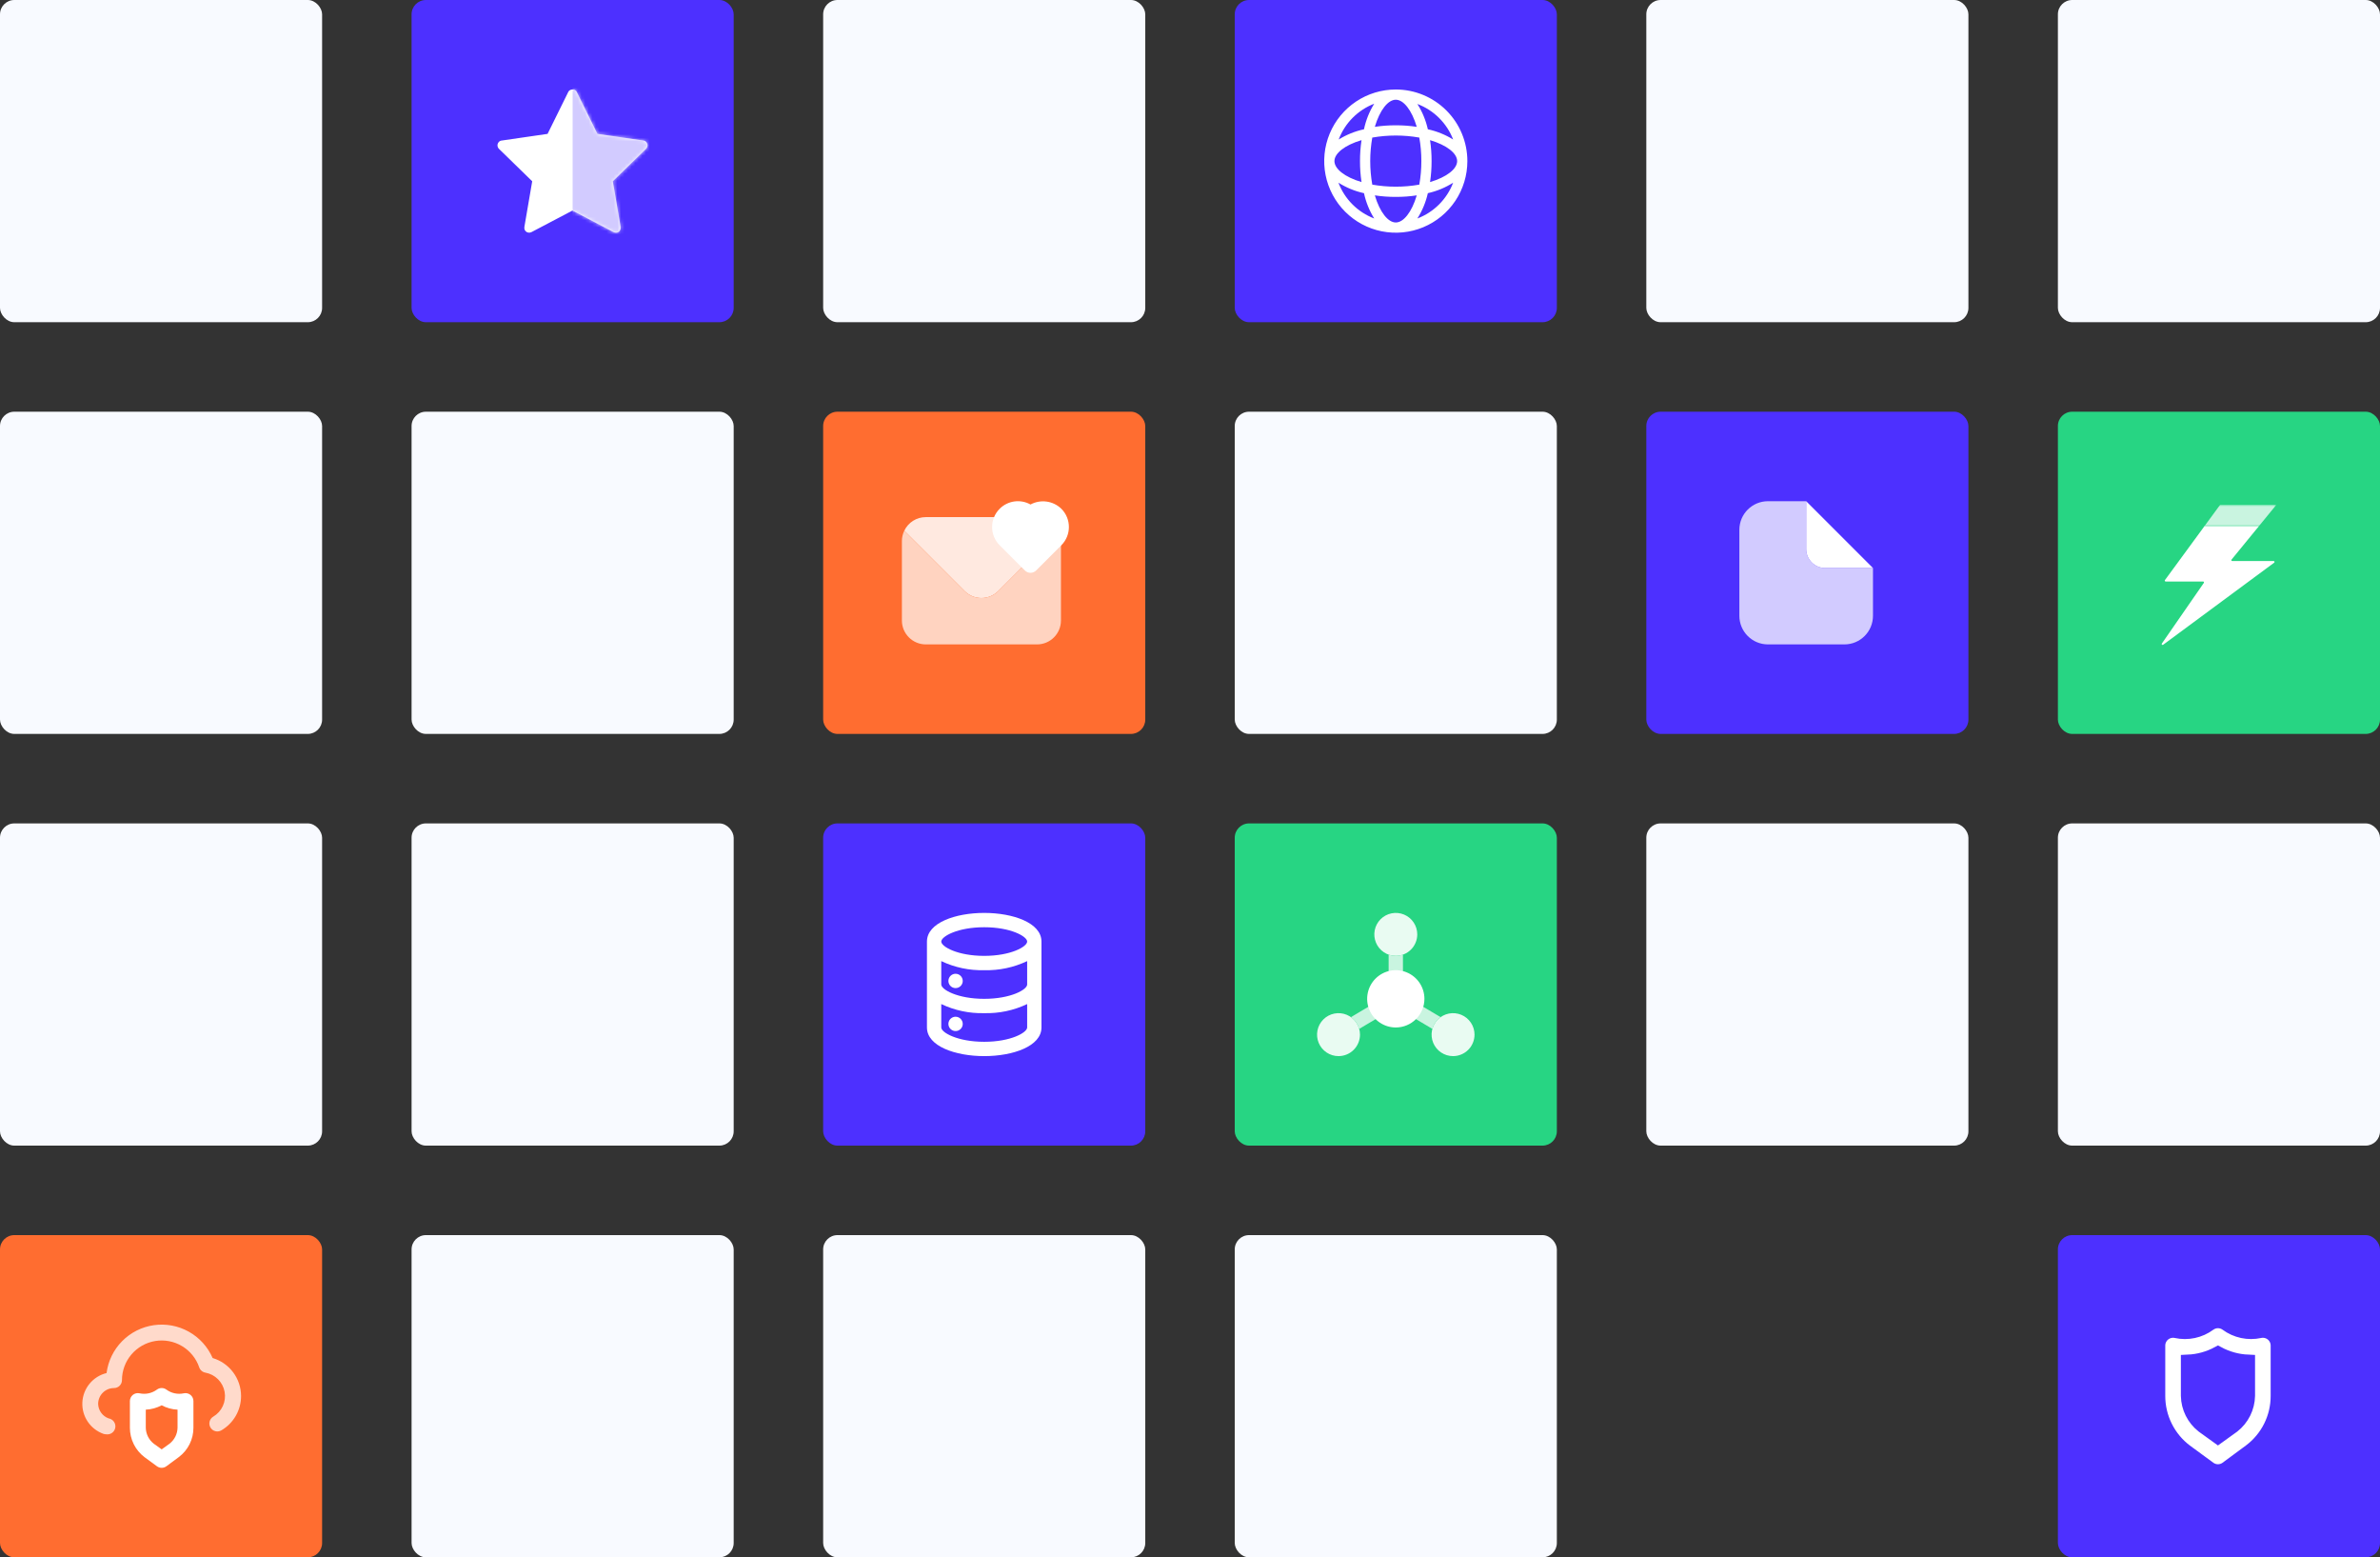 <svg width="665" height="435" viewBox="0 0 665 435" fill="none" xmlns="http://www.w3.org/2000/svg">
<rect x="0" y="0" width="665" height="435" fill="#333333" stroke="none"/>
<rect x="460" width="90" height="90" rx="4" fill="#F8FAFF"/>
<rect x="575" width="90" height="90" rx="4" fill="#F8FAFF"/>
<rect x="345" width="90" height="90" rx="4" fill="#4D30FF"/>
<path d="M390 25C386.044 25 382.178 26.173 378.889 28.371C375.6 30.568 373.036 33.692 371.522 37.346C370.009 41.001 369.613 45.022 370.384 48.902C371.156 52.781 373.061 56.345 375.858 59.142C378.655 61.939 382.219 63.844 386.098 64.616C389.978 65.387 393.999 64.991 397.654 63.478C401.308 61.964 404.432 59.4 406.629 56.111C408.827 52.822 410 48.956 410 45C410 39.696 407.893 34.609 404.142 30.858C400.391 27.107 395.304 25 390 25ZM390 62.143C387.843 62.143 385.543 59.286 384.143 54.571C386.081 54.864 388.04 55.007 390 55C391.96 55.007 393.919 54.864 395.857 54.571C394.457 59.286 392.157 62.143 390 62.143ZM390 52.143C387.797 52.146 385.598 51.955 383.429 51.571C382.667 47.224 382.667 42.776 383.429 38.429C387.776 37.667 392.224 37.667 396.571 38.429C396.955 40.598 397.146 42.797 397.143 45C397.146 47.203 396.955 49.402 396.571 51.571C394.402 51.955 392.203 52.146 390 52.143ZM380.429 50.857C375.714 49.457 372.857 47.157 372.857 45C372.857 42.843 375.714 40.543 380.429 39.143C380.136 41.081 379.993 43.039 380 45C379.993 46.961 380.136 48.919 380.429 50.857ZM390 27.857C392.157 27.857 394.457 30.714 395.857 35.429C393.919 35.136 391.96 34.993 390 35C388.04 34.993 386.081 35.136 384.143 35.429C385.543 30.714 387.843 27.857 390 27.857ZM399.571 39.143C404.286 40.543 407.143 42.843 407.143 45C407.143 47.157 404.286 49.457 399.571 50.857C399.864 48.919 400.007 46.961 400 45C400.007 43.039 399.864 41.081 399.571 39.143ZM406.029 38.971C403.854 37.619 401.461 36.652 398.957 36.114C398.397 33.606 397.406 31.213 396.029 29.043C398.3 29.901 400.365 31.229 402.088 32.94C403.811 34.651 405.154 36.706 406.029 38.971ZM383.971 28.971C382.611 31.168 381.645 33.586 381.114 36.114C378.61 36.652 376.218 37.619 374.043 38.971C374.901 36.7 376.229 34.635 377.94 32.912C379.651 31.189 381.706 29.846 383.971 28.971ZM373.971 51.029C376.163 52.414 378.581 53.405 381.114 53.957C381.652 56.461 382.619 58.853 383.971 61.029C381.693 60.163 379.624 58.824 377.9 57.1C376.176 55.376 374.837 53.307 373.971 51.029ZM396.029 61.029C397.406 58.858 398.397 56.466 398.957 53.957C401.466 53.397 403.858 52.406 406.029 51.029C405.163 53.307 403.824 55.376 402.1 57.1C400.376 58.824 398.307 60.163 396.029 61.029Z" fill="white"/>
<rect x="230" width="90" height="90" rx="4" fill="#F8FAFF"/>
<rect x="115" width="90" height="90" rx="4" fill="#4D30FF"/>
<path d="M159.964 26.354L166.022 38.629L179.568 40.597L169.766 50.152L172.08 63.643L159.964 57.273L147.848 63.643L150.162 50.152L140.36 40.597L153.906 38.629L159.964 26.354Z" fill="white"/>
<path d="M158.789 27.041C159.716 28.92 160.644 30.799 161.571 32.678C162.646 34.856 163.721 37.033 164.795 39.211C165.192 40.016 166.005 39.992 166.759 40.101C168.056 40.29 169.354 40.478 170.651 40.667C173.335 41.057 176.019 41.447 178.703 41.837C178.871 41.861 179.039 41.885 179.207 41.91C179.006 41.151 178.806 40.393 178.606 39.635C177.105 41.097 175.605 42.56 174.104 44.023C172.365 45.718 170.627 47.413 168.888 49.108C168.691 49.299 168.53 49.514 168.454 49.79C168.375 50.077 168.426 50.349 168.474 50.629C168.528 50.946 168.582 51.263 168.637 51.58C168.857 52.866 169.078 54.152 169.298 55.438C169.758 58.12 170.218 60.802 170.678 63.484C170.708 63.657 170.738 63.831 170.768 64.005C171.434 63.492 172.101 62.98 172.767 62.468C170.912 61.492 169.058 60.517 167.203 59.542C165.054 58.412 162.904 57.282 160.755 56.152C160.507 56.022 160.257 55.912 159.964 55.912C159.671 55.912 159.422 56.022 159.174 56.152C158.889 56.302 158.604 56.452 158.319 56.602C157.165 57.209 156.01 57.816 154.855 58.423C152.447 59.689 150.038 60.955 147.629 62.222C147.473 62.304 147.317 62.386 147.161 62.468C147.828 62.98 148.494 63.492 149.161 64.005C149.515 61.94 149.869 59.874 150.224 57.809C150.634 55.416 151.045 53.022 151.455 50.629C151.503 50.349 151.554 50.077 151.475 49.79C151.399 49.514 151.238 49.299 151.041 49.108C150.811 48.883 150.58 48.658 150.35 48.434C149.416 47.523 148.481 46.613 147.547 45.702C145.599 43.803 143.65 41.903 141.701 40.004C141.575 39.881 141.449 39.758 141.323 39.635C141.123 40.393 140.922 41.151 140.722 41.91C142.796 41.608 144.87 41.307 146.943 41.006C149.346 40.657 151.749 40.307 154.152 39.958C154.983 39.838 155.254 38.968 155.573 38.32C156.153 37.145 156.733 35.969 157.314 34.794C158.514 32.362 159.714 29.929 160.915 27.497C160.99 27.345 161.065 27.193 161.14 27.041C161.468 26.376 161.324 25.573 160.651 25.179C160.045 24.824 159.117 25.002 158.789 25.667C157.861 27.546 156.934 29.425 156.007 31.305C154.932 33.482 153.858 35.66 152.783 37.837C152.766 37.872 152.748 37.907 152.731 37.942C153.002 37.733 153.273 37.525 153.545 37.316C151.471 37.618 149.397 37.919 147.323 38.22C144.92 38.569 142.517 38.919 140.114 39.268C140.076 39.273 140.037 39.279 139.999 39.285C139.546 39.35 139.162 39.822 139.048 40.235C138.92 40.699 139.052 41.222 139.398 41.56C140.898 43.023 142.399 44.485 143.9 45.948C145.638 47.643 147.377 49.338 149.116 51.033C149.144 51.06 149.172 51.087 149.2 51.114C149.083 50.673 148.966 50.231 148.85 49.79C148.496 51.855 148.141 53.921 147.787 55.986C147.377 58.379 146.966 60.773 146.556 63.166C146.549 63.204 146.543 63.243 146.536 63.281C146.451 63.774 146.517 64.237 146.886 64.606C147.333 65.053 147.99 65.105 148.535 64.818C150.39 63.843 152.245 62.868 154.1 61.893C156.249 60.763 158.398 59.633 160.548 58.503C160.582 58.485 160.617 58.467 160.651 58.449C160.193 58.449 159.735 58.449 159.277 58.449C161.132 59.424 162.987 60.399 164.842 61.374C166.991 62.504 169.14 63.634 171.29 64.764C171.324 64.782 171.359 64.8 171.393 64.818C171.829 65.048 172.333 65.073 172.767 64.818C173.333 64.487 173.498 63.892 173.393 63.281C173.039 61.216 172.684 59.151 172.33 57.085C171.92 54.692 171.509 52.299 171.099 49.905C171.092 49.867 171.086 49.828 171.079 49.79C170.962 50.231 170.846 50.673 170.729 51.114C172.229 49.652 173.73 48.189 175.231 46.726C176.969 45.032 178.708 43.337 180.447 41.642C180.475 41.614 180.503 41.587 180.531 41.56C180.877 41.222 181.009 40.699 180.881 40.236C180.767 39.822 180.383 39.35 179.93 39.285C177.857 38.983 175.783 38.682 173.709 38.381C171.306 38.032 168.903 37.682 166.5 37.333C166.461 37.328 166.423 37.322 166.384 37.316C166.655 37.525 166.927 37.733 167.198 37.942C166.27 36.063 165.343 34.184 164.416 32.305C163.341 30.127 162.266 27.95 161.192 25.772C161.174 25.737 161.157 25.702 161.14 25.667C160.812 25.002 159.883 24.824 159.277 25.179C158.604 25.573 158.461 26.376 158.789 27.041Z" fill="white"/>
<mask id="mask0" mask-type="alpha" maskUnits="userSpaceOnUse" x="139" y="25" width="42" height="40">
<path d="M159.964 26.354L166.022 38.629L179.568 40.597L169.766 50.152L172.08 63.643L159.964 57.273L147.848 63.643L150.162 50.152L140.36 40.597L153.906 38.629L159.964 26.354Z" fill="white"/>
<path d="M158.789 27.041C159.716 28.92 160.644 30.799 161.571 32.678C162.646 34.856 163.721 37.033 164.795 39.211C165.192 40.016 166.005 39.992 166.759 40.101C168.056 40.29 169.354 40.478 170.651 40.667C173.335 41.057 176.019 41.447 178.703 41.837C178.871 41.861 179.039 41.885 179.207 41.91C179.006 41.151 178.806 40.393 178.606 39.635C177.105 41.097 175.605 42.56 174.104 44.023C172.365 45.718 170.627 47.413 168.888 49.108C168.691 49.299 168.53 49.514 168.454 49.79C168.375 50.077 168.426 50.349 168.474 50.629C168.528 50.946 168.582 51.263 168.637 51.58C168.857 52.866 169.078 54.152 169.298 55.438C169.758 58.12 170.218 60.802 170.678 63.484C170.708 63.657 170.738 63.831 170.768 64.005C171.434 63.492 172.101 62.98 172.767 62.468C170.912 61.492 169.058 60.517 167.203 59.542C165.054 58.412 162.904 57.282 160.755 56.152C160.507 56.022 160.257 55.912 159.964 55.912C159.671 55.912 159.422 56.022 159.174 56.152C158.889 56.302 158.604 56.452 158.319 56.602C157.165 57.209 156.01 57.816 154.855 58.423C152.447 59.689 150.038 60.955 147.629 62.222C147.473 62.304 147.317 62.386 147.161 62.468C147.828 62.98 148.494 63.492 149.161 64.005C149.515 61.94 149.869 59.874 150.224 57.809C150.634 55.416 151.045 53.022 151.455 50.629C151.503 50.349 151.554 50.077 151.475 49.79C151.399 49.514 151.238 49.299 151.041 49.108C150.811 48.883 150.58 48.658 150.35 48.434C149.416 47.523 148.481 46.613 147.547 45.702C145.599 43.803 143.65 41.903 141.701 40.004C141.575 39.881 141.449 39.758 141.323 39.635C141.123 40.393 140.922 41.151 140.722 41.91C142.796 41.608 144.87 41.307 146.943 41.006C149.346 40.657 151.749 40.307 154.152 39.958C154.983 39.838 155.254 38.968 155.573 38.32C156.153 37.145 156.733 35.969 157.314 34.794C158.514 32.362 159.714 29.929 160.915 27.497C160.99 27.345 161.065 27.193 161.14 27.041C161.468 26.376 161.324 25.573 160.651 25.179C160.045 24.824 159.117 25.002 158.789 25.667C157.861 27.546 156.934 29.425 156.007 31.305C154.932 33.482 153.858 35.66 152.783 37.837C152.766 37.872 152.748 37.907 152.731 37.942C153.002 37.733 153.273 37.525 153.545 37.316C151.471 37.618 149.397 37.919 147.323 38.22C144.92 38.569 142.517 38.919 140.114 39.268C140.076 39.273 140.037 39.279 139.999 39.285C139.546 39.35 139.162 39.822 139.048 40.235C138.92 40.699 139.052 41.222 139.398 41.56C140.898 43.023 142.399 44.485 143.9 45.948C145.638 47.643 147.377 49.338 149.116 51.033C149.144 51.06 149.172 51.087 149.2 51.114C149.083 50.673 148.966 50.231 148.85 49.79C148.496 51.855 148.141 53.921 147.787 55.986C147.377 58.379 146.966 60.773 146.556 63.166C146.549 63.204 146.543 63.243 146.536 63.281C146.451 63.774 146.517 64.237 146.886 64.606C147.333 65.053 147.99 65.105 148.535 64.818C150.39 63.843 152.245 62.868 154.1 61.893C156.249 60.763 158.398 59.633 160.548 58.503C160.582 58.485 160.617 58.467 160.651 58.449C160.193 58.449 159.735 58.449 159.277 58.449C161.132 59.424 162.987 60.399 164.842 61.374C166.991 62.504 169.14 63.634 171.29 64.764C171.324 64.782 171.359 64.8 171.393 64.818C171.829 65.048 172.333 65.073 172.767 64.818C173.333 64.487 173.498 63.892 173.393 63.281C173.039 61.216 172.684 59.151 172.33 57.085C171.92 54.692 171.509 52.299 171.099 49.905C171.092 49.867 171.086 49.828 171.079 49.79C170.962 50.231 170.846 50.673 170.729 51.114C172.229 49.652 173.73 48.189 175.231 46.726C176.969 45.032 178.708 43.337 180.447 41.642C180.475 41.614 180.503 41.587 180.531 41.56C180.877 41.222 181.009 40.699 180.881 40.236C180.767 39.822 180.383 39.35 179.93 39.285C177.857 38.983 175.783 38.682 173.709 38.381C171.306 38.032 168.903 37.682 166.5 37.333C166.461 37.328 166.423 37.322 166.384 37.316C166.655 37.525 166.927 37.733 167.198 37.942C166.27 36.063 165.343 34.184 164.416 32.305C163.341 30.127 162.266 27.95 161.192 25.772C161.174 25.737 161.157 25.702 161.14 25.667C160.812 25.002 159.883 24.824 159.277 25.179C158.604 25.573 158.461 26.376 158.789 27.041Z" fill="white"/>
</mask>
<g mask="url(#mask0)">
<rect x="160" y="23" width="26" height="49" fill="#D2CBFF"/>
</g>
<rect width="90" height="90" rx="4" fill="#F8FAFF"/>
<rect x="575" y="115" width="90" height="90" rx="4" fill="#27D583"/>
<path fill-rule="evenodd" clip-rule="evenodd" d="M631.137 147H615.932L604.909 162.031C604.788 162.196 604.906 162.429 605.111 162.429H615.569C615.771 162.429 615.889 162.655 615.774 162.821L604.047 179.761C603.886 179.993 604.174 180.272 604.401 180.104L635.436 157.165C635.63 157.022 635.528 156.714 635.287 156.714H623.716C623.505 156.714 623.389 156.469 623.523 156.306L631.137 147Z" fill="white"/>
<mask id="mask1" mask-type="alpha" maskUnits="userSpaceOnUse" x="612" y="141" width="25" height="6">
<rect x="612.189" y="141" width="24" height="6" fill="#C4C4C4"/>
</mask>
<g mask="url(#mask1)">
<path d="M620.332 141H636.046L623.189 156.714H636.046L603.189 181L616.046 162.429H604.617L620.332 141Z" fill="white" fill-opacity="0.75"/>
</g>
<rect x="460" y="115" width="90" height="90" rx="4" fill="#4D30FF"/>
<path d="M510 158.667C507.054 158.667 504.667 156.279 504.667 153.333V140H494C489.588 139.994 486.006 143.566 486 147.979C486 147.986 486 147.993 486 148V172C485.994 176.412 489.566 179.994 493.979 180C493.986 180 493.993 180 494 180H515.333C519.746 180.006 523.327 176.434 523.333 172.021C523.333 172.014 523.333 172.007 523.333 172V158.667H510Z" fill="#D2CBFF"/>
<path d="M523.333 158.667H510C507.055 158.667 504.667 156.279 504.667 153.333V140L523.333 158.667Z" fill="white"/>
<rect x="345" y="115" width="90" height="90" rx="4" fill="#F8FAFF"/>
<rect x="230" y="115" width="90" height="90" rx="4" fill="#FF6D30"/>
<path d="M295.777 148.245L278.933 165.089C276.338 167.691 272.126 167.697 269.524 165.102C269.52 165.098 269.515 165.094 269.511 165.089L252.667 148.245C253.766 145.927 256.101 144.448 258.667 144.445H289.777C292.343 144.448 294.678 145.927 295.777 148.245Z" fill="#FFE9E0"/>
<path d="M295.777 148.245L278.933 165.089C276.338 167.691 272.126 167.697 269.524 165.102C269.52 165.098 269.515 165.094 269.511 165.089L252.667 148.245C252.23 149.138 252.002 150.118 252 151.112V173.333C252.011 177.011 254.989 179.989 258.667 180H289.777C293.455 179.989 296.433 177.011 296.444 173.333V151.112C296.442 150.118 296.214 149.138 295.777 148.245Z" fill="#FFD3C0"/>
<path d="M287.937 160C287.347 160 286.782 159.766 286.366 159.349L279.317 152.303C276.503 149.488 276.503 144.925 279.318 142.111C281.6 139.829 285.12 139.343 287.935 140.919C290.761 139.396 294.248 139.879 296.554 142.111C299.365 144.927 299.365 149.486 296.554 152.302L289.508 159.349C289.091 159.766 288.526 160 287.937 160Z" fill="white"/>
<rect x="115" y="115" width="90" height="90" rx="4" fill="#F8FAFF"/>
<rect y="115" width="90" height="90" rx="4" fill="#F8FAFF"/>
<rect x="345" y="230" width="90" height="90" rx="4" fill="#27D583"/>
<path d="M374 295C372.813 295 371.653 294.648 370.667 293.989C369.68 293.33 368.911 292.392 368.457 291.296C368.003 290.2 367.884 288.993 368.115 287.829C368.347 286.666 368.918 285.596 369.757 284.757C370.596 283.918 371.666 283.347 372.829 283.115C373.993 282.884 375.2 283.003 376.296 283.457C377.392 283.911 378.33 284.68 378.989 285.667C379.648 286.653 380 287.813 380 289C379.998 290.591 379.366 292.116 378.241 293.241C377.116 294.366 375.591 294.998 374 295Z" fill="#E9FBF2"/>
<path d="M386.559 281.038C386.425 280.812 386.248 280.615 386.037 280.457C385.827 280.3 385.588 280.186 385.333 280.121C385.079 280.056 384.814 280.042 384.554 280.08C384.294 280.117 384.044 280.206 383.818 280.34L377.462 284.117C378.582 284.917 379.393 286.079 379.758 287.406L385.861 283.779C386.317 283.508 386.647 283.067 386.778 282.553C386.908 282.039 386.83 281.494 386.559 281.038Z" fill="#C9F4E0"/>
<path d="M406 295C404.813 295 403.653 294.648 402.667 293.989C401.68 293.33 400.911 292.392 400.457 291.296C400.003 290.2 399.884 288.993 400.115 287.829C400.347 286.666 400.918 285.596 401.757 284.757C402.596 283.918 403.666 283.347 404.829 283.115C405.993 282.884 407.2 283.003 408.296 283.457C409.392 283.911 410.33 284.68 410.989 285.667C411.648 286.653 412 287.813 412 289C411.998 290.591 411.366 292.116 410.241 293.241C409.116 294.366 407.591 294.998 406 295Z" fill="#E9FBF2"/>
<path d="M402.538 284.117L396.182 280.34C395.956 280.206 395.706 280.117 395.446 280.08C395.186 280.042 394.921 280.056 394.666 280.121C394.412 280.186 394.173 280.3 393.962 280.458C393.752 280.615 393.575 280.812 393.44 281.038C393.306 281.264 393.218 281.514 393.18 281.774C393.143 282.034 393.157 282.299 393.222 282.553C393.287 282.808 393.401 283.047 393.558 283.257C393.716 283.468 393.913 283.645 394.139 283.779L400.242 287.406C400.607 286.079 401.418 284.917 402.538 284.117Z" fill="#C9F4E0"/>
<path d="M390 267C388.813 267 387.653 266.648 386.667 265.989C385.68 265.33 384.911 264.392 384.457 263.296C384.003 262.2 383.884 260.993 384.115 259.829C384.347 258.666 384.918 257.596 385.757 256.757C386.596 255.918 387.666 255.347 388.829 255.115C389.993 254.884 391.2 255.003 392.296 255.457C393.392 255.911 394.33 256.68 394.989 257.667C395.648 258.653 396 259.813 396 261C395.998 262.591 395.366 264.116 394.241 265.241C393.116 266.366 391.591 266.998 390 267Z" fill="#E9FBF2"/>
<path d="M390 267C389.317 266.993 388.64 266.868 388 266.631V273C388 273.53 388.211 274.039 388.586 274.414C388.961 274.789 389.47 275 390 275C390.53 275 391.039 274.789 391.414 274.414C391.789 274.039 392 273.53 392 273V266.631C391.36 266.869 390.683 266.993 390 267Z" fill="#C9F4E0"/>
<path d="M390 285C393.314 285 396 282.314 396 279C396 275.686 393.314 273 390 273C386.686 273 384 275.686 384 279C384 282.314 386.686 285 390 285Z" fill="white"/>
<path d="M390 287C388.418 287 386.871 286.531 385.555 285.652C384.24 284.773 383.214 283.523 382.609 282.061C382.003 280.6 381.845 278.991 382.154 277.439C382.462 275.887 383.224 274.462 384.343 273.343C385.462 272.224 386.887 271.462 388.439 271.154C389.991 270.845 391.6 271.003 393.061 271.609C394.523 272.214 395.773 273.24 396.652 274.555C397.531 275.871 398 277.418 398 279C397.998 281.121 397.154 283.155 395.654 284.654C394.155 286.154 392.121 286.998 390 287ZM390 275C389.209 275 388.436 275.235 387.778 275.674C387.12 276.114 386.607 276.738 386.304 277.469C386.002 278.2 385.923 279.004 386.077 279.78C386.231 280.556 386.612 281.269 387.172 281.828C387.731 282.388 388.444 282.769 389.22 282.923C389.996 283.077 390.8 282.998 391.531 282.696C392.262 282.393 392.886 281.88 393.326 281.222C393.765 280.564 394 279.791 394 279C393.999 277.94 393.577 276.923 392.827 276.173C392.077 275.423 391.06 275.001 390 275Z" fill="white"/>
<rect x="115" y="230" width="90" height="90" rx="4" fill="#F8FAFF"/>
<rect x="230" y="230" width="90" height="90" rx="4" fill="#4D30FF"/>
<path d="M267 284C266.604 284 266.218 284.117 265.889 284.337C265.56 284.557 265.304 284.869 265.152 285.235C265.001 285.6 264.961 286.002 265.038 286.39C265.116 286.778 265.306 287.135 265.586 287.414C265.865 287.694 266.222 287.884 266.61 287.962C266.998 288.039 267.4 287.999 267.765 287.848C268.131 287.696 268.443 287.44 268.663 287.111C268.883 286.782 269 286.396 269 286C269 285.47 268.789 284.961 268.414 284.586C268.039 284.211 267.53 284 267 284ZM275 255C267 255 259 257.74 259 263V287C259 292.26 267 295 275 295C283 295 291 292.26 291 287V263C291 257.74 283 255 275 255ZM287 287C287 288.42 282.44 291 275 291C267.56 291 263 288.42 263 287V280.46C266.744 282.24 270.856 283.11 275 283C279.144 283.11 283.256 282.24 287 280.46V287ZM287 275C287 276.42 282.44 279 275 279C267.56 279 263 276.42 263 275V268.46C266.744 270.24 270.856 271.11 275 271C279.144 271.11 283.256 270.24 287 268.46V275ZM275 267C267.56 267 263 264.42 263 263C263 261.58 267.56 259 275 259C282.44 259 287 261.58 287 263C287 264.42 282.44 267 275 267ZM267 272C266.604 272 266.218 272.117 265.889 272.337C265.56 272.557 265.304 272.869 265.152 273.235C265.001 273.6 264.961 274.002 265.038 274.39C265.116 274.778 265.306 275.135 265.586 275.414C265.865 275.694 266.222 275.884 266.61 275.962C266.998 276.039 267.4 275.999 267.765 275.848C268.131 275.696 268.443 275.44 268.663 275.111C268.883 274.782 269 274.396 269 274C269 273.47 268.789 272.961 268.414 272.586C268.039 272.211 267.53 272 267 272Z" fill="white"/>
<rect y="230" width="90" height="90" rx="4" fill="#F8FAFF"/>
<rect x="460" y="230" width="90" height="90" rx="4" fill="#F8FAFF"/>
<rect x="575" y="230" width="90" height="90" rx="4" fill="#F8FAFF"/>
<rect x="345" y="345" width="90" height="90" rx="4" fill="#F8FAFF"/>
<rect x="230" y="345" width="90" height="90" rx="4" fill="#F8FAFF"/>
<rect x="115" y="345" width="90" height="90" rx="4" fill="#F8FAFF"/>
<rect x="575" y="345" width="90" height="90" rx="4" fill="#4D30FF"/>
<mask id="path-44-inside-1" fill="white">
<path d="M631.39 371.77C629.805 372.115 628.165 372.118 626.579 371.779C624.993 371.441 623.497 370.768 622.191 369.805C621.475 369.282 620.611 369 619.724 369C618.838 369 617.974 369.282 617.258 369.805C615.953 370.77 614.458 371.444 612.871 371.783C611.285 372.122 609.644 372.118 608.059 371.77C607.448 371.639 606.816 371.645 606.208 371.79C605.6 371.935 605.033 372.214 604.547 372.607C604.067 372.996 603.68 373.486 603.412 374.043C603.145 374.599 603.004 375.208 603 375.826V389.916C602.997 392.915 603.69 395.873 605.025 398.557C606.36 401.242 608.3 403.58 610.693 405.386L617.258 410.195C617.974 410.718 618.838 411 619.724 411C620.611 411 621.475 410.718 622.191 410.195L628.756 405.345C631.15 403.549 633.092 401.219 634.428 398.541C635.763 395.862 636.455 392.909 636.449 389.916V375.826C636.445 375.208 636.304 374.599 636.036 374.043C635.769 373.486 635.381 372.996 634.902 372.607C634.416 372.214 633.848 371.935 633.241 371.79C632.633 371.645 632 371.639 631.39 371.77ZM628.087 389.916C628.05 391.532 627.656 393.12 626.933 394.566C626.21 396.012 625.176 397.28 623.906 398.279L619.724 401.289L615.543 398.279C614.273 397.28 613.239 396.012 612.516 394.566C611.793 393.12 611.399 391.532 611.362 389.916V380.383C614.287 380.252 617.144 379.466 619.724 378.084C622.305 379.466 625.162 380.252 628.087 380.383V389.916Z"/>
</mask>
<path d="M631.39 371.77C629.805 372.115 628.165 372.118 626.579 371.779C624.993 371.441 623.497 370.768 622.191 369.805C621.475 369.282 620.611 369 619.724 369C618.838 369 617.974 369.282 617.258 369.805C615.953 370.77 614.458 371.444 612.871 371.783C611.285 372.122 609.644 372.118 608.059 371.77C607.448 371.639 606.816 371.645 606.208 371.79C605.6 371.935 605.033 372.214 604.547 372.607C604.067 372.996 603.68 373.486 603.412 374.043C603.145 374.599 603.004 375.208 603 375.826V389.916C602.997 392.915 603.69 395.873 605.025 398.557C606.36 401.242 608.3 403.58 610.693 405.386L617.258 410.195C617.974 410.718 618.838 411 619.724 411C620.611 411 621.475 410.718 622.191 410.195L628.756 405.345C631.15 403.549 633.092 401.219 634.428 398.541C635.763 395.862 636.455 392.909 636.449 389.916V375.826C636.445 375.208 636.304 374.599 636.036 374.043C635.769 373.486 635.381 372.996 634.902 372.607C634.416 372.214 633.848 371.935 633.241 371.79C632.633 371.645 632 371.639 631.39 371.77ZM628.087 389.916C628.05 391.532 627.656 393.12 626.933 394.566C626.21 396.012 625.176 397.28 623.906 398.279L619.724 401.289L615.543 398.279C614.273 397.28 613.239 396.012 612.516 394.566C611.793 393.12 611.399 391.532 611.362 389.916V380.383C614.287 380.252 617.144 379.466 619.724 378.084C622.305 379.466 625.162 380.252 628.087 380.383V389.916Z" fill="white" stroke="#4D30FF" stroke-width="4" mask="url(#path-44-inside-1)"/>
<rect y="345" width="90" height="90" rx="4" fill="#FF6D30"/>
<path d="M51.361 389.184C50.52 389.367 49.65 389.368 48.809 389.188C47.967 389.009 47.173 388.652 46.48 388.141C46.1 387.863 45.642 387.714 45.172 387.714C44.701 387.714 44.242 387.863 43.862 388.141C43.17 388.653 42.377 389.011 41.535 389.191C40.693 389.37 39.822 389.368 38.982 389.184C38.657 389.114 38.322 389.117 37.999 389.194C37.677 389.271 37.376 389.419 37.118 389.627C36.863 389.834 36.658 390.094 36.516 390.389C36.374 390.685 36.299 391.008 36.297 391.336V398.812C36.295 400.403 36.663 401.973 37.372 403.398C38.08 404.822 39.11 406.063 40.379 407.021L43.862 409.573C44.242 409.85 44.701 410 45.172 410C45.642 410 46.1 409.85 46.48 409.573L49.964 406.999C51.234 406.046 52.265 404.81 52.974 403.389C53.682 401.968 54.049 400.401 54.046 398.812V391.336C54.044 391.008 53.969 390.685 53.827 390.389C53.685 390.094 53.48 389.834 53.225 389.627C52.967 389.419 52.666 389.271 52.344 389.194C52.021 389.117 51.685 389.114 51.361 389.184ZM49.609 398.812C49.589 399.67 49.38 400.512 48.997 401.28C48.613 402.047 48.064 402.72 47.39 403.25L45.172 404.847L42.953 403.25C42.279 402.72 41.73 402.047 41.346 401.28C40.963 400.512 40.754 399.67 40.734 398.812V393.754C42.286 393.684 43.802 393.267 45.172 392.534C46.541 393.267 48.057 393.684 49.609 393.754V398.812Z" fill="white"/>
<path d="M59.415 379.333C58.059 376.218 55.72 373.634 52.755 371.976C49.79 370.317 46.363 369.677 42.999 370.153C39.636 370.629 36.521 372.195 34.132 374.61C31.744 377.025 30.213 380.158 29.774 383.526C27.916 383.979 26.253 385.02 25.034 386.495C23.815 387.969 23.106 389.798 23.011 391.709C22.916 393.62 23.441 395.51 24.508 397.098C25.575 398.686 27.127 399.886 28.931 400.521C29.161 400.592 29.401 400.629 29.641 400.632C30.23 400.726 30.831 400.582 31.314 400.233C31.797 399.883 32.121 399.356 32.215 398.768C32.309 398.18 32.166 397.578 31.816 397.095C31.466 396.613 30.94 396.289 30.351 396.194C29.515 395.892 28.788 395.346 28.266 394.626C27.744 393.906 27.45 393.046 27.423 392.157C27.423 390.98 27.89 389.851 28.722 389.019C29.554 388.187 30.683 387.719 31.86 387.719C32.448 387.719 33.013 387.486 33.429 387.07C33.845 386.654 34.078 386.089 34.078 385.501C34.084 382.877 35.02 380.34 36.719 378.34C38.419 376.341 40.772 375.009 43.361 374.581C45.949 374.152 48.606 374.655 50.859 376.001C53.112 377.346 54.815 379.447 55.666 381.929C55.792 382.31 56.02 382.65 56.325 382.912C56.63 383.173 57 383.347 57.396 383.415C58.73 383.657 59.959 384.3 60.917 385.259C61.876 386.217 62.519 387.446 62.76 388.78C63.002 390.115 62.83 391.491 62.267 392.724C61.705 393.958 60.78 394.991 59.615 395.684C59.103 395.978 58.729 396.464 58.575 397.034C58.421 397.604 58.499 398.212 58.794 398.724C59.088 399.236 59.574 399.61 60.144 399.764C60.714 399.918 61.321 399.839 61.833 399.545C63.515 398.568 64.911 397.167 65.881 395.481C66.85 393.794 67.36 391.883 67.358 389.938C67.351 387.551 66.574 385.23 65.144 383.319C63.713 381.409 61.704 380.011 59.415 379.333Z" fill="#FFDACB"/>
</svg>
